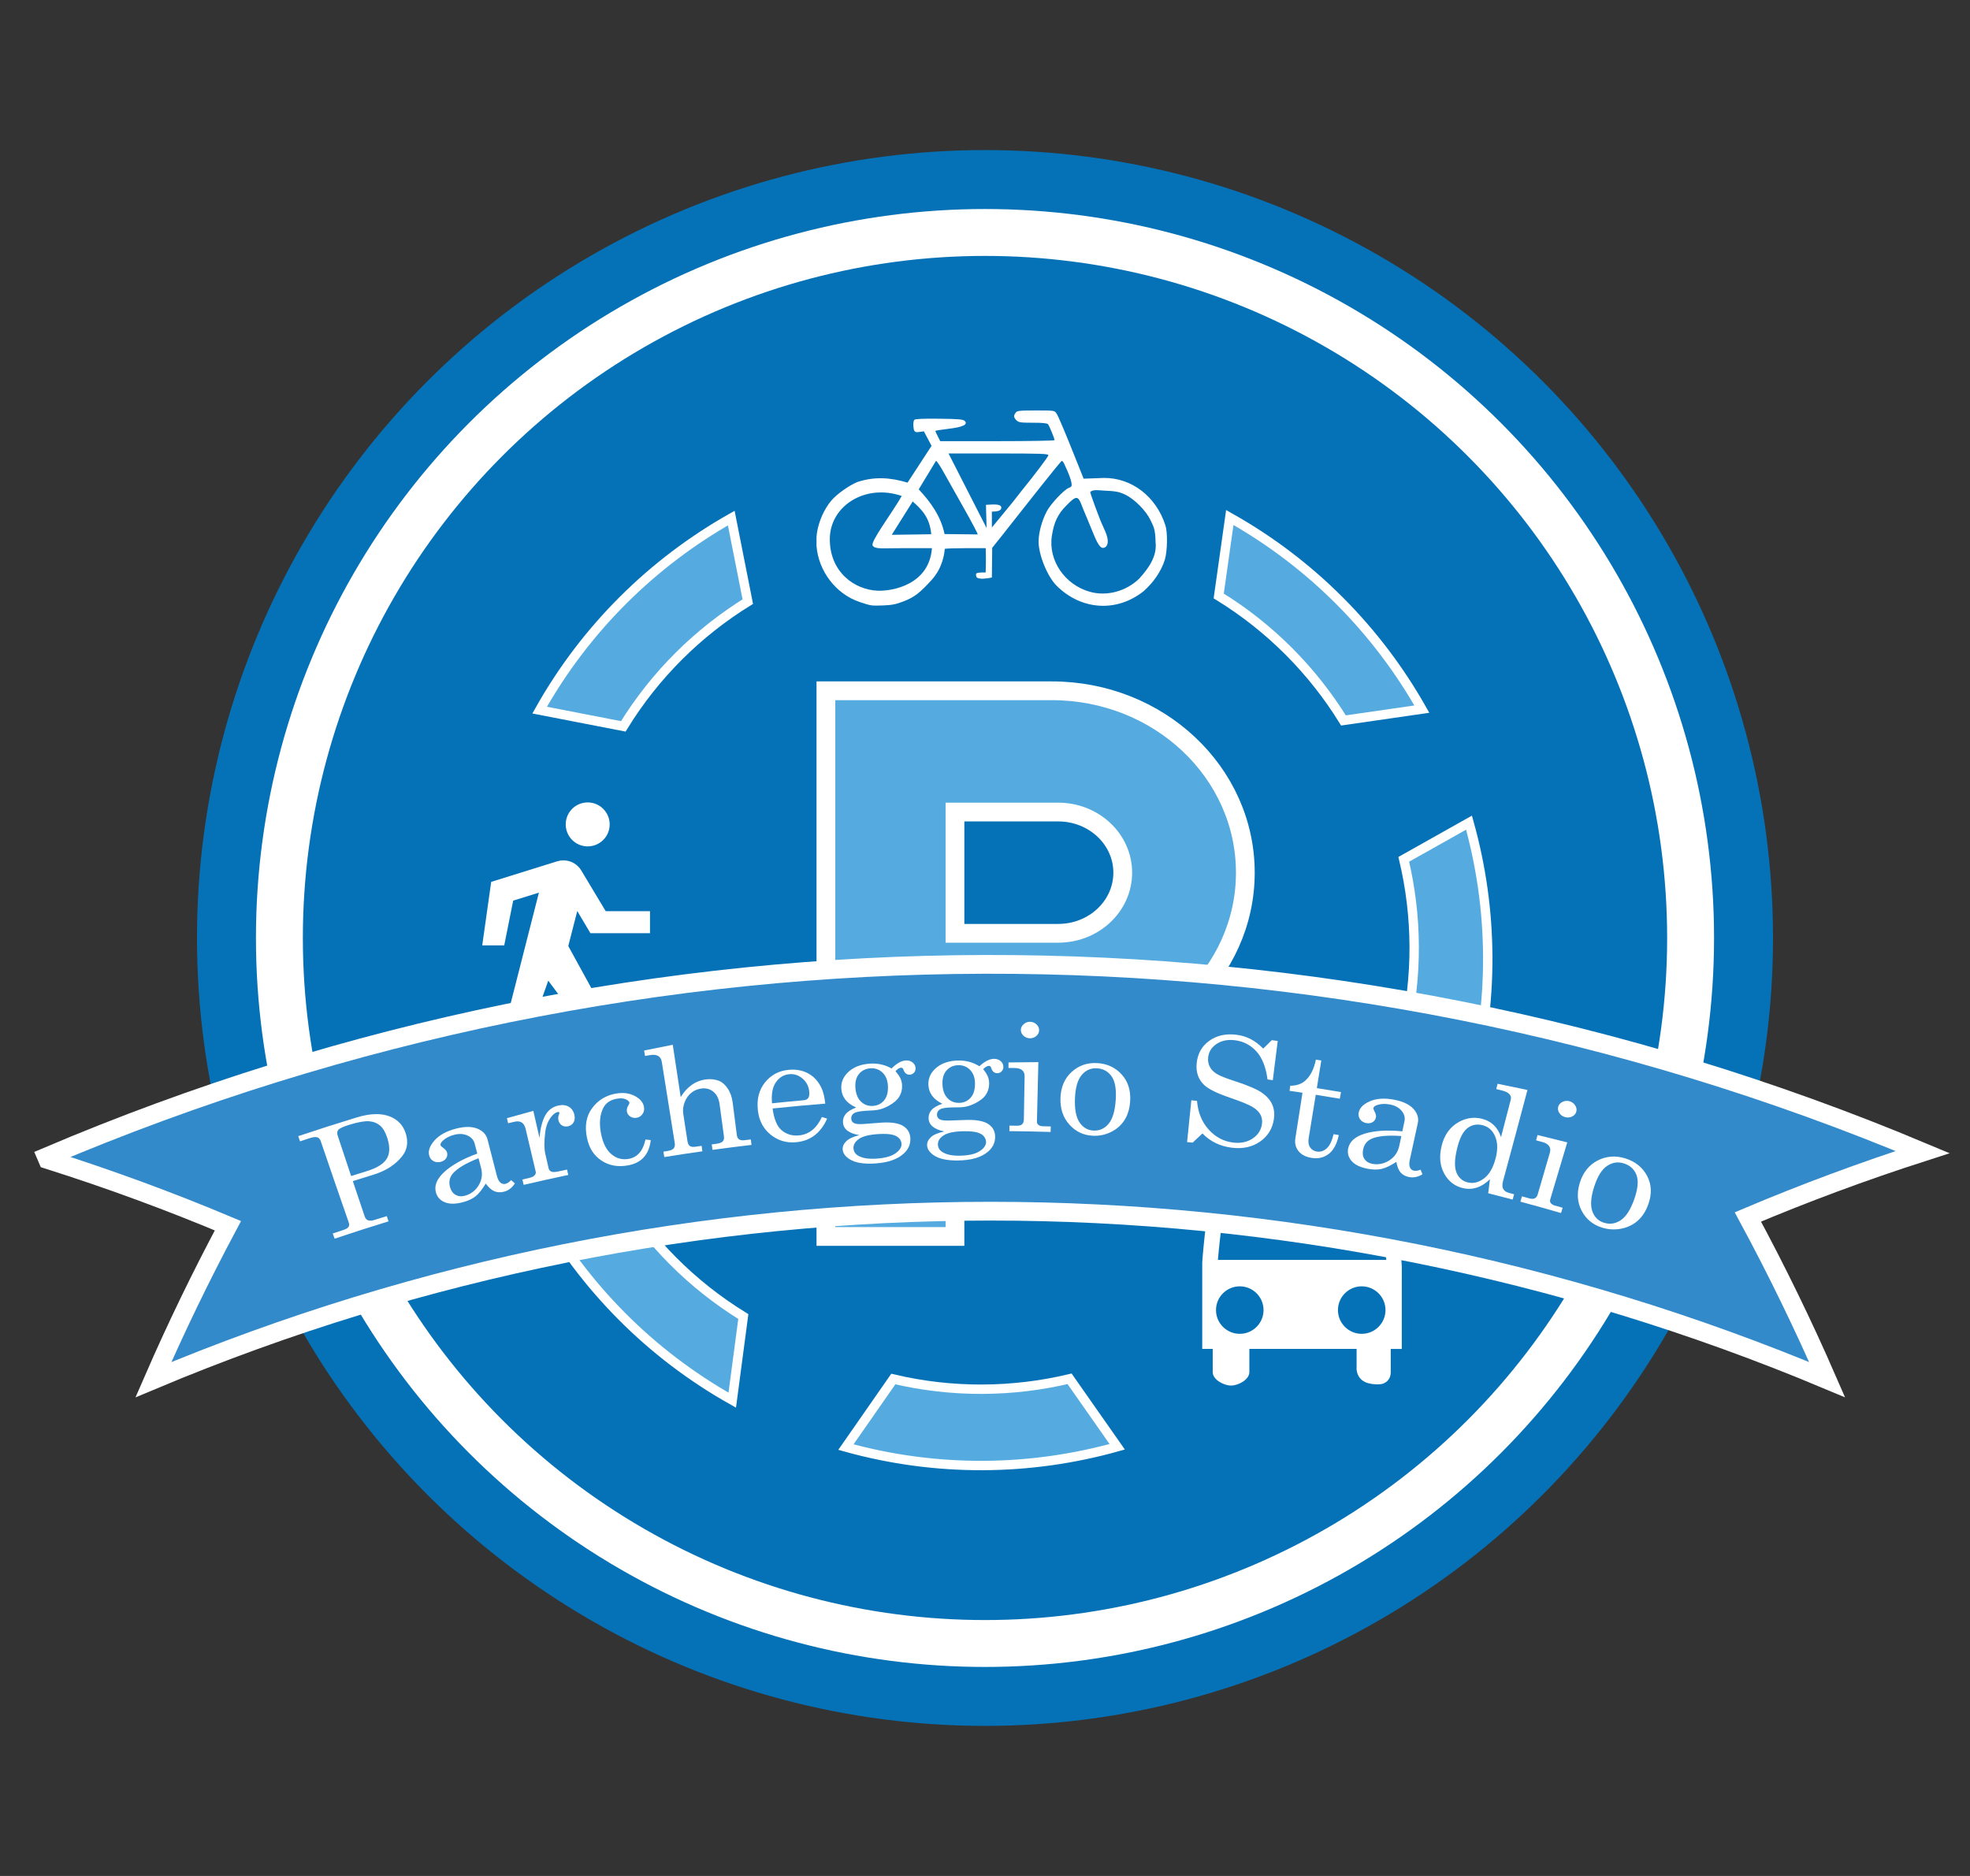 <?xml version="1.0" encoding="utf-8"?>
<!-- Generator: Adobe Illustrator 16.0.4, SVG Export Plug-In . SVG Version: 6.00 Build 0)  -->
<!DOCTYPE svg PUBLIC "-//W3C//DTD SVG 1.1//EN" "http://www.w3.org/Graphics/SVG/1.1/DTD/svg11.dtd">
<svg version="1.1" id="Livello_1" xmlns="http://www.w3.org/2000/svg" xmlns:xlink="http://www.w3.org/1999/xlink" x="0px" y="0px"
	 width="210px" height="200px" viewBox="0 0 210 200" enable-background="new 0 0 210 200" xml:space="preserve">
<rect x="0" y="0" width="210" height="200" fill="#333333" stroke="none"/>
<g>
	<circle fill="#0572B7" cx="105" cy="100" r="84"/>
	<circle fill="#0572B7" stroke="#FFFFFF" stroke-width="5" stroke-miterlimit="10" cx="105" cy="100" r="75.216"/>
	<g>
		<g>
			<path fill="#55ABE0" stroke="#FFFFFF" stroke-miterlimit="10" d="M65.938,127.085l-8.353,1.761
				c4.722,8.347,11.686,15.49,20.472,20.428l1.18-8.916C73.711,136.958,69.212,132.376,65.938,127.085z"/>
			<path fill="#55ABE0" stroke="#FFFFFF" stroke-miterlimit="10" d="M79.714,64.14l-1.762-8.906
				c-8.346,4.721-15.488,11.686-20.427,20.473l8.917,1.732C69.841,71.911,74.423,67.413,79.714,64.14z"/>
			<path fill="#55ABE0" stroke="#FFFFFF" stroke-miterlimit="10" d="M143.212,76.808l8.354-1.207
				c-4.721-8.348-11.685-15.49-20.472-20.428l-1.18,8.363C135.441,66.934,139.94,71.517,143.212,76.808z"/>
			<path fill="#55ABE0" stroke="#FFFFFF" stroke-miterlimit="10" d="M95.226,147.021l-5.052,7.256
				c9.712,2.699,19.685,2.551,28.919-0.033l-5.078-7.247C107.962,148.437,101.541,148.511,95.226,147.021z"/>
			<path fill="#55ABE0" stroke="#FFFFFF" stroke-miterlimit="10" d="M156.595,87.705l-6.955,3.909
				c1.44,6.052,1.514,12.474,0.022,18.789l6.966,6.223C159.328,106.914,159.18,96.938,156.595,87.705z"/>
		</g>
		<path fill="#55ABE0" stroke="#FFFFFF" stroke-width="2" stroke-miterlimit="10" d="M112.116,73.646H88.041v58.177h13.757v-19.393
			h10.318c11.4,0,20.635-8.678,20.635-19.393S123.517,73.646,112.116,73.646z M112.804,99.502h-11.006V86.574h11.006
			c3.799,0,6.879,2.893,6.879,6.464C119.683,96.61,116.603,99.502,112.804,99.502z"/>
		<g>
			<g>
				<path fill="#FFFFFF" d="M62.595,90.234c1.289,0.03,2.367-0.993,2.396-2.288c0.029-1.297-0.999-2.368-2.288-2.398
					c-1.295-0.029-2.367,0.992-2.397,2.289C60.276,89.132,61.3,90.204,62.595,90.234z"/>
			</g>
			<g>
				<path fill="#FFFFFF" d="M62.935,99.487h6.355v-2.343h-4.722l-2.604-4.337c-0.384-0.65-1.093-1.08-1.901-1.08
					c-0.221,0-0.436,0.032-0.638,0.09l-7.064,2.201l-0.955,6.771h2.344l0.955-4.771l2.742-0.854l-5.086,19.948h2.344l3.737-10.56
					l3.034,4.05v6.51h2.343v-8.34l-3.242-5.912l0.958-3.735L62.935,99.487z"/>
			</g>
		</g>
		<path fill="#FFFFFF" d="M124.233,56.017c-0.981-3.08-3.608-5.095-6.572-5.062l-2.148,0.078l-0.68-1.706
			c-1.321-3.311-2.004-4.934-2.213-5.249c-0.208-0.315-0.232-0.319-2.189-0.319c-1.733,0-2.007,0.03-2.155,0.231
			c-0.242,0.317-0.229,0.513,0.074,0.816c0.233,0.232,0.439,0.262,1.756,0.262c1.04,0,1.531,0.05,1.616,0.164
			c0.147,0.195,0.694,1.531,0.694,1.691c0,0.062-2.742,0.11-6.093,0.11h-6.096l-0.259-0.514c-0.146-0.287-0.267-0.546-0.267-0.577
			c0-0.035,0.624-0.131,1.388-0.224c1.555-0.184,2.125-0.458,1.751-0.839c-0.167-0.173-0.635-0.213-2.714-0.238
			c-1.71-0.02-2.562,0.016-2.659,0.116c-0.079,0.079-0.126,0.374-0.103,0.654c0.037,0.45,0.074,0.706,0.49,0.657l0.63-0.081
			l0.819,1.544l-2.559,3.923c-1.824-0.547-3.48-0.671-5.354-0.067c-0.901,0.379-2.179,1.286-2.763,1.971
			c-0.765,0.893-1.365,2.244-1.545,3.479c-0.02,0.137-0.033,0.275-0.043,0.41v0.938c0.193,2.657,2.037,5.144,4.615,5.999
			c1.196,0.401,1.225,0.405,2.476,0.362c0.935-0.032,1.389-0.124,2.2-0.438c1.18-0.459,1.73-0.915,2.962-2.258
			c1.247-1.367,1.377-2.924,1.426-3.339c0.103-0.036,1.123-0.071,2.27-0.071h2.088l0.019,1.05c0.012,0.577-0.029,1.312-0.023,1.439
			c0.01,0.18-0.056,0.076-0.496,0.107c-0.499,0.033-0.562,0.075-0.524,0.327c0.031,0.23,0.142,0.3,0.552,0.331
			c0.28,0.025,0.959-0.083,1.129-0.126l0.035-3.168l0.883-1.1c0.502-0.635,0.959-1.213,1.013-1.283
			c0.057-0.074,0.313-0.398,0.57-0.724c0.255-0.324,1.456-1.843,2.667-3.376c1.211-1.531,2.24-2.787,2.294-2.787
			c0.056,0,0.161,0.135,0.237,0.3c0.47,0.984,0.721,1.642,0.78,2.023c0.063,0.374,0.028,0.444-0.274,0.56
			c-0.519,0.198-1.938,1.702-2.356,2.505c-0.523,1-0.87,2.277-0.87,3.229c0,1.405,0.946,3.726,1.914,4.689
			c2.631,2.631,6.422,2.869,9.286,0.588c1-0.89,1.848-2.055,2.255-3.34C124.445,58.747,124.483,56.794,124.233,56.017z
			 M97.294,53.462c0.921,0.834,1.812,1.658,1.978,3.495l-4.212,0.061L97.294,53.462z M93.595,62.978
			c-2.516-0.084-5.165-2.008-5.138-5.539c0.022-3.49,3.771-5.908,7.668-4.562c-1.025,1.809-3.382,4.9-3.097,5.291
			c0.295,0.407,0.853,0.271,3.5,0.271h2.815C99.057,62.346,95.127,63.026,93.595,62.978z M100.687,56.937
			c-0.381-1.876-1.46-3.381-2.753-4.767l1.842-3.038c0.077,0,0.425,0.516,0.776,1.144c0.353,0.633,1.337,2.385,2.191,3.893
			c0.854,1.506,1.538,2.808,1.477,2.808L100.687,56.937z M108.823,52.424c-0.095,0.111-0.471,0.626-0.87,1.112l-2.219,2.702
			l-0.002-1.694c0.339-0.01,1.027-0.005,1.004-0.437c-0.019-0.435-0.972-0.315-1.633-0.286l0.066,2.474l-4.057-7.95h5.324
			c4.473,0,5.324,0.031,5.324,0.186C111.762,48.672,110.264,50.655,108.823,52.424z M121.434,61.693
			c-1.398,1.352-3.437,1.899-5.23,1.407c-2.697-0.744-4.485-3.369-4.074-5.986c0.229-1.458,0.624-2.285,1.532-3.21
			c1.056-1.08,1.248-1.085,1.639-0.055c0.094,0.252,0.299,0.759,0.455,1.117c0.156,0.361,0.516,1.229,0.8,1.93
			c0.579,1.435,0.91,1.769,1.368,1.353c0.375-0.524,0.045-1.295-0.368-2.189c-0.222-0.404-1.338-3.413-1.338-3.609
			c0.313-0.312,1.038-0.16,1.476-0.146c1.255,0.056,1.587,0.12,2.243,0.425c0.972,0.454,2.231,1.715,2.687,2.693
			c0.301,0.648,0.542,0.9,0.559,2.39C123.36,59.321,122.414,60.616,121.434,61.693z"/>
		<path fill="#FFFFFF" d="M147.798,124.458c-0.936-1.6-2.049-1.948-3.838-2.408c-1.787-0.46-3.591-0.529-5.157-0.529
			s-3.369,0.069-5.157,0.529c-1.787,0.46-2.915,0.809-3.851,2.408c-0.937,1.6-1.637,9.74-1.637,10.16c0,0.422,0,9.192,0,9.192h1.116
			c0,0.559,0,2.46,0,2.48c0,0.787,1.166,1.427,1.953,1.427c0.788,0,1.954-0.64,1.954-1.427c0-0.021,0-1.922,0-2.48h11.432
			c0,0.559-0.002,2.207,0,2.228c0.181,1.427,1.518,1.553,2.305,1.553s1.334-0.513,1.334-1.3c0-0.021,0-1.922,0-2.48h1.176
			c0,0,0.002-8.313,0.002-8.773C149.43,134.578,148.734,126.058,147.798,124.458z M134.856,122.601h8.371v2.233h-8.371V122.601z
			 M132.159,142.202c-1.4,0-2.535-1.134-2.535-2.532s1.135-2.532,2.535-2.532c1.398,0,2.533,1.134,2.533,2.532
			S133.558,142.202,132.159,142.202z M129.825,134.322c0,0,0.587-6.768,1.216-7.396c0.627-0.628,14.896-0.554,15.522,0.075
			c0.63,0.627,1.214,7.321,1.214,7.321H129.825z M145.159,142.202c-1.398,0-2.535-1.134-2.535-2.532s1.137-2.532,2.535-2.532
			c1.396,0,2.533,1.134,2.533,2.532S146.556,142.202,145.159,142.202z"/>
	</g>
	<g>
		<g>
			<path fill="#328ACA" stroke="#FFFFFF" stroke-width="2" stroke-miterlimit="10" d="M194.768,147.089
				c-2.534-5.82-5.349-11.609-8.446-17.346c6.004-2.538,12.219-4.851,18.63-6.916C140.979,95.972,68.834,96.142,4.965,123.337
				c0.04,0.094,0.08,0.188,0.12,0.282c6.617,2.096,13.026,4.457,19.211,7.058c-2.899,5.432-5.546,10.909-7.942,16.414
				C73.411,123.139,137.71,123.138,194.768,147.089L194.768,147.089L194.768,147.089z"/>
		</g>
	</g>
	<g>
		<g>
			<path fill="#FFFFFF" d="M31.789,121.127c2.076-0.695,4.155-1.359,6.237-1.995c1.41-0.429,2.576-0.467,3.483-0.121
				c0.909,0.345,1.492,0.976,1.76,1.881c0.268,0.906,0.136,1.692-0.389,2.359c-0.721,0.921-1.743,1.578-3.082,1.988
				c-0.73,0.223-1.459,0.45-2.188,0.681c0.418,1.252,0.839,2.504,1.262,3.753c0.074,0.218,0.184,0.357,0.329,0.414
				c0.191,0.072,0.414,0.067,0.668-0.013c0.455-0.142,0.909-0.284,1.364-0.422c0.061,0.187,0.122,0.373,0.182,0.559
				c-1.918,0.588-3.833,1.203-5.745,1.846c-0.066-0.184-0.133-0.369-0.2-0.554c0.401-0.135,0.802-0.268,1.203-0.4
				c0.239-0.08,0.399-0.179,0.479-0.302c0.082-0.122,0.096-0.257,0.045-0.407c-1.014-2.912-2.016-5.826-3.007-8.74
				c-0.076-0.222-0.205-0.358-0.386-0.41c-0.182-0.051-0.479-0.008-0.889,0.127c-0.311,0.102-0.622,0.206-0.932,0.31
				C31.919,121.498,31.854,121.312,31.789,121.127z M37.43,125.379c0.556-0.177,1.113-0.351,1.669-0.522
				c1.059-0.326,1.759-0.753,2.106-1.288c0.347-0.536,0.382-1.261,0.103-2.174c-0.196-0.639-0.452-1.099-0.772-1.376
				c-0.319-0.278-0.714-0.438-1.183-0.478c-0.468-0.039-1.181,0.085-2.135,0.38c-0.631,0.194-1.013,0.374-1.146,0.53
				c-0.135,0.157-0.158,0.365-0.073,0.622C36.474,122.509,36.951,123.944,37.43,125.379z"/>
			<path fill="#FFFFFF" d="M54.485,125.811c0.134,0.118,0.268,0.236,0.401,0.354c-0.302,0.475-0.693,0.77-1.176,0.888
				c-0.369,0.09-0.704,0.074-1.005-0.05c-0.302-0.123-0.61-0.396-0.926-0.817c-0.384,0.636-0.746,1.088-1.09,1.358
				c-0.344,0.271-0.789,0.477-1.336,0.623c-0.779,0.208-1.417,0.215-1.914,0.016c-0.498-0.198-0.819-0.54-0.962-1.025
				c-0.214-0.732,0.075-1.47,0.882-2.212c0.808-0.742,1.981-1.398,3.519-1.961c-0.095-0.359-0.189-0.716-0.283-1.075
				c-0.101-0.382-0.358-0.668-0.771-0.854c-0.414-0.185-0.886-0.209-1.413-0.072c-0.488,0.128-0.883,0.33-1.186,0.605
				c-0.214,0.204-0.302,0.369-0.266,0.5c0.021,0.075,0.122,0.175,0.3,0.3c0.218,0.158,0.349,0.313,0.392,0.47
				c0.063,0.226,0.035,0.434-0.086,0.619c-0.121,0.186-0.311,0.315-0.571,0.386c-0.277,0.075-0.532,0.052-0.768-0.066
				c-0.234-0.119-0.391-0.312-0.468-0.578c-0.144-0.498,0.035-1.036,0.544-1.618c0.508-0.581,1.274-1.009,2.292-1.273
				c0.939-0.243,1.705-0.243,2.293-0.002c0.589,0.244,0.95,0.632,1.084,1.157c0.331,1.294,0.664,2.587,0.998,3.881
				c0.089,0.343,0.215,0.582,0.376,0.713c0.163,0.138,0.339,0.184,0.53,0.137C54.089,126.163,54.292,126.029,54.485,125.811z
				 M51.009,123.483c-1.359,0.533-2.272,1.083-2.744,1.636c-0.35,0.416-0.445,0.904-0.287,1.456
				c0.111,0.387,0.309,0.658,0.594,0.817c0.286,0.158,0.606,0.19,0.965,0.095c0.641-0.171,1.134-0.54,1.484-1.111
				c0.349-0.572,0.437-1.198,0.256-1.878C51.188,124.158,51.099,123.821,51.009,123.483z"/>
			<path fill="#FFFFFF" d="M54.035,119.211c0.938-0.265,1.878-0.525,2.818-0.777c0.219,0.963,0.439,1.927,0.66,2.89
				c0.083-1.018,0.285-1.816,0.604-2.397c0.317-0.581,0.797-0.938,1.428-1.07c0.429-0.09,0.797-0.041,1.104,0.144
				c0.307,0.185,0.5,0.479,0.583,0.875c0.067,0.322,0.034,0.587-0.1,0.802c-0.133,0.212-0.328,0.347-0.585,0.399
				c-0.251,0.052-0.469,0.017-0.657-0.104c-0.187-0.121-0.309-0.312-0.365-0.571c-0.036-0.168-0.025-0.334,0.032-0.502
				c0.056-0.149,0.082-0.236,0.075-0.263c-0.017-0.077-0.078-0.104-0.185-0.081c-0.23,0.047-0.466,0.227-0.704,0.532
				c-0.33,0.427-0.536,0.963-0.619,1.605c-0.126,0.999-0.122,1.774,0.005,2.328c0.117,0.511,0.234,1.022,0.353,1.533
				c0.039,0.172,0.136,0.29,0.288,0.353c0.152,0.063,0.387,0.06,0.703-0.008c0.325-0.071,0.65-0.139,0.975-0.208
				c0.042,0.191,0.085,0.382,0.127,0.572c-1.585,0.335-3.168,0.687-4.751,1.057c-0.046-0.189-0.094-0.38-0.14-0.57
				c0.253-0.06,0.507-0.118,0.76-0.177c0.257-0.059,0.439-0.15,0.548-0.274c0.108-0.124,0.147-0.251,0.116-0.383
				c-0.36-1.515-0.717-3.03-1.073-4.545c-0.082-0.347-0.222-0.58-0.422-0.702c-0.201-0.123-0.453-0.15-0.756-0.08
				c-0.231,0.054-0.461,0.105-0.691,0.161C54.122,119.571,54.078,119.392,54.035,119.211z"/>
			<path fill="#FFFFFF" d="M68.807,121.488c0.188,0.019,0.376,0.037,0.563,0.056c-0.176,1.546-0.981,2.438-2.431,2.7
				c-1.063,0.191-1.997,0.027-2.808-0.502c-0.812-0.528-1.334-1.335-1.56-2.428c-0.261-1.265-0.082-2.324,0.545-3.169
				c0.627-0.845,1.467-1.364,2.508-1.551c0.781-0.141,1.461-0.057,2.038,0.246c0.577,0.304,0.904,0.694,0.986,1.173
				c0.049,0.288-0.002,0.541-0.158,0.759c-0.155,0.22-0.36,0.352-0.617,0.395c-0.251,0.044-0.478,0.001-0.68-0.127
				c-0.201-0.129-0.323-0.305-0.364-0.529c-0.041-0.225,0.016-0.457,0.17-0.694c0.072-0.113,0.104-0.198,0.094-0.253
				c-0.026-0.149-0.162-0.272-0.407-0.376c-0.245-0.103-0.558-0.119-0.936-0.052c-0.689,0.125-1.167,0.448-1.435,0.97
				c-0.379,0.753-0.459,1.672-0.247,2.749c0.203,1.027,0.578,1.762,1.121,2.208c0.542,0.446,1.151,0.609,1.829,0.487
				C67.955,123.379,68.546,122.695,68.807,121.488z"/>
			<path fill="#FFFFFF" d="M68.663,111.997c1.017-0.211,2.035-0.414,3.053-0.61c0.279,1.858,0.561,3.72,0.845,5.578
				c0.342-0.557,0.736-0.993,1.181-1.305c0.446-0.313,0.938-0.507,1.478-0.58c0.51-0.07,0.985-0.018,1.423,0.15
				c0.34,0.132,0.65,0.407,0.93,0.818c0.28,0.412,0.456,0.917,0.532,1.516c0.147,1.15,0.294,2.3,0.442,3.45
				c0.029,0.222,0.11,0.376,0.244,0.462c0.134,0.086,0.329,0.113,0.588,0.082c0.22-0.026,0.439-0.052,0.659-0.079
				c0.024,0.194,0.047,0.388,0.071,0.582c-1.387,0.163-2.771,0.34-4.156,0.529c-0.028-0.193-0.055-0.387-0.083-0.581
				c0.154-0.021,0.308-0.042,0.461-0.062c0.351-0.046,0.586-0.134,0.707-0.256c0.121-0.123,0.166-0.292,0.137-0.503
				c-0.155-1.149-0.31-2.297-0.464-3.446c-0.081-0.604-0.303-1.055-0.667-1.351c-0.364-0.295-0.796-0.409-1.293-0.341
				c-0.39,0.055-0.738,0.201-1.042,0.439c-0.306,0.238-0.542,0.569-0.714,0.992c-0.172,0.423-0.223,0.852-0.157,1.284
				c0.147,0.962,0.296,1.925,0.445,2.889c0.04,0.257,0.125,0.432,0.257,0.522c0.132,0.091,0.33,0.118,0.593,0.079
				c0.22-0.032,0.439-0.062,0.659-0.095c0.029,0.193,0.057,0.387,0.085,0.581c-1.354,0.192-2.708,0.398-4.061,0.616
				c-0.033-0.192-0.064-0.385-0.098-0.578c0.153-0.024,0.307-0.05,0.461-0.073c0.312-0.051,0.525-0.143,0.638-0.279
				c0.113-0.137,0.15-0.324,0.111-0.567c-0.464-2.875-0.923-5.751-1.376-8.628c-0.049-0.31-0.175-0.525-0.381-0.648
				c-0.205-0.123-0.48-0.16-0.826-0.103c-0.195,0.03-0.391,0.064-0.587,0.095C68.726,112.382,68.694,112.189,68.663,111.997z"/>
			<path fill="#FFFFFF" d="M87.972,117.66c-1.873,0.149-3.744,0.32-5.615,0.519c0.148,1.105,0.455,1.864,0.917,2.277
				c0.528,0.465,1.156,0.66,1.887,0.593c1.077-0.101,1.888-0.753,2.452-1.964c0.186,0.058,0.372,0.116,0.558,0.175
				c-0.689,1.54-1.776,2.369-3.288,2.514c-1.03,0.099-1.933-0.165-2.718-0.792s-1.248-1.487-1.375-2.584
				c-0.137-1.18,0.106-2.174,0.742-2.979c0.635-0.804,1.482-1.261,2.534-1.361c0.772-0.075,1.458,0.049,2.051,0.362
				c0.593,0.314,1.058,0.802,1.396,1.459C87.75,116.339,87.902,116.934,87.972,117.66z M82.297,117.627
				c1.135-0.121,2.271-0.231,3.406-0.332c0.202-0.019,0.352-0.095,0.453-0.232c0.101-0.138,0.138-0.359,0.11-0.665
				c-0.051-0.571-0.286-1.038-0.71-1.404c-0.423-0.364-0.901-0.523-1.428-0.472c-0.59,0.056-1.066,0.347-1.425,0.871
				C82.344,115.917,82.21,116.661,82.297,117.627z"/>
			<path fill="#FFFFFF" d="M95.044,113.912c0.542-0.551,1.057-0.836,1.534-0.855c0.285-0.012,0.524,0.064,0.718,0.223
				c0.193,0.161,0.294,0.36,0.303,0.6c0.007,0.191-0.051,0.355-0.174,0.486c-0.123,0.133-0.269,0.202-0.438,0.208
				c-0.322,0.013-0.547-0.161-0.676-0.521c-0.052-0.154-0.132-0.229-0.24-0.225c-0.192,0.008-0.398,0.135-0.614,0.378
				c0.257,0.296,0.437,0.556,0.536,0.778s0.155,0.464,0.167,0.724c0.02,0.454-0.082,0.857-0.302,1.213
				c-0.22,0.357-0.595,0.679-1.124,0.971c-0.53,0.29-1.04,0.452-1.535,0.479c-0.303,0.018-0.605,0.035-0.909,0.053
				c-0.645,0.04-1.068,0.129-1.271,0.268c-0.203,0.143-0.294,0.34-0.277,0.59c0.014,0.203,0.111,0.353,0.29,0.451
				c0.179,0.098,0.504,0.131,0.98,0.101c0.681-0.055,1.362-0.106,2.043-0.155c1.033-0.054,1.785,0.076,2.253,0.383
				c0.469,0.305,0.713,0.745,0.735,1.311c0.025,0.625-0.21,1.16-0.702,1.608c-0.686,0.633-1.726,0.983-3.132,1.063
				c-1.163,0.069-2.038-0.08-2.632-0.451c-0.467-0.292-0.718-0.635-0.749-1.036c-0.023-0.307,0.098-0.598,0.368-0.873
				c0.269-0.276,0.739-0.498,1.411-0.667c-0.551-0.09-0.974-0.244-1.266-0.468c-0.293-0.221-0.453-0.513-0.479-0.871
				c-0.025-0.332,0.066-0.63,0.273-0.893c0.207-0.262,0.583-0.502,1.127-0.714c-0.489-0.214-0.867-0.484-1.132-0.813
				c-0.265-0.33-0.415-0.715-0.447-1.163c-0.051-0.707,0.207-1.32,0.781-1.839c0.574-0.52,1.35-0.809,2.322-0.863
				c0.398-0.023,0.785,0.008,1.16,0.094C94.324,113.573,94.689,113.715,95.044,113.912z M93.693,120.903
				c-1.009,0.054-1.722,0.233-2.135,0.525c-0.413,0.293-0.604,0.627-0.578,1.001c0.025,0.354,0.205,0.621,0.539,0.803
				c0.442,0.243,1.052,0.34,1.833,0.296c0.932-0.053,1.626-0.236,2.085-0.554c0.458-0.317,0.681-0.658,0.665-1.023
				c-0.01-0.212-0.093-0.41-0.249-0.587c-0.157-0.178-0.398-0.308-0.727-0.389C94.796,120.894,94.319,120.869,93.693,120.903z
				 M92.8,113.895c-0.505,0.029-0.912,0.225-1.218,0.585c-0.307,0.361-0.439,0.849-0.399,1.462c0.043,0.654,0.24,1.151,0.586,1.493
				c0.346,0.342,0.77,0.498,1.271,0.469c0.501-0.029,0.902-0.226,1.205-0.593c0.303-0.366,0.439-0.878,0.407-1.534
				c-0.031-0.609-0.219-1.082-0.569-1.419C93.733,114.02,93.305,113.865,92.8,113.895z"/>
			<path fill="#FFFFFF" d="M104.405,113.675c0.565-0.529,1.09-0.792,1.568-0.791c0.285,0.001,0.521,0.085,0.708,0.253
				c0.187,0.167,0.279,0.372,0.277,0.611c-0.001,0.193-0.066,0.353-0.194,0.479c-0.128,0.127-0.277,0.189-0.447,0.189
				c-0.322-0.001-0.539-0.184-0.652-0.549c-0.045-0.157-0.122-0.235-0.229-0.235c-0.192,0-0.403,0.118-0.629,0.353
				c0.244,0.307,0.412,0.572,0.501,0.8c0.09,0.227,0.135,0.471,0.135,0.73c0,0.453-0.118,0.853-0.353,1.2s-0.623,0.653-1.164,0.922
				c-0.542,0.269-1.058,0.407-1.553,0.415c-0.303,0.004-0.606,0.01-0.909,0.014c-0.646,0.013-1.071,0.084-1.28,0.215
				c-0.208,0.134-0.309,0.328-0.302,0.578c0.005,0.202,0.096,0.358,0.27,0.462c0.173,0.105,0.498,0.152,0.973,0.143
				c0.682-0.026,1.364-0.05,2.046-0.07c1.033-0.01,1.778,0.151,2.233,0.477s0.68,0.774,0.677,1.341
				c-0.002,0.625-0.261,1.149-0.771,1.577c-0.712,0.605-1.767,0.911-3.173,0.931c-1.164,0.019-2.03-0.165-2.607-0.562
				c-0.454-0.311-0.689-0.665-0.702-1.066c-0.01-0.308,0.124-0.592,0.405-0.855c0.28-0.264,0.759-0.467,1.437-0.607
				c-0.546-0.112-0.96-0.285-1.243-0.52c-0.282-0.234-0.43-0.531-0.44-0.891c-0.01-0.333,0.093-0.627,0.311-0.88
				c0.218-0.252,0.604-0.476,1.156-0.666c-0.479-0.233-0.845-0.519-1.094-0.86c-0.25-0.34-0.383-0.733-0.396-1.181
				c-0.021-0.708,0.262-1.311,0.857-1.805c0.595-0.495,1.381-0.752,2.354-0.765c0.398-0.006,0.783,0.042,1.154,0.142
				C103.699,113.306,104.058,113.462,104.405,113.675z M102.755,120.603c-1.01,0.013-1.729,0.159-2.154,0.436
				c-0.425,0.275-0.63,0.602-0.62,0.976c0.009,0.355,0.177,0.628,0.502,0.824c0.431,0.26,1.035,0.384,1.816,0.372
				c0.932-0.014,1.633-0.166,2.105-0.465c0.472-0.299,0.709-0.63,0.708-0.994c0-0.214-0.075-0.413-0.223-0.597
				c-0.148-0.184-0.384-0.326-0.709-0.419C103.857,120.64,103.381,120.595,102.755,120.603z M102.165,113.563
				c-0.505,0.007-0.92,0.185-1.241,0.533c-0.321,0.348-0.474,0.829-0.46,1.444c0.015,0.656,0.189,1.16,0.521,1.517
				c0.331,0.355,0.747,0.529,1.248,0.521c0.502-0.006,0.91-0.188,1.229-0.542s0.476-0.858,0.471-1.515
				c-0.003-0.61-0.172-1.09-0.506-1.441C103.091,113.729,102.67,113.555,102.165,113.563z"/>
			<path fill="#FFFFFF" d="M107.507,113.269c1.06-0.019,2.121-0.029,3.182-0.033c-0.051,2.098-0.102,4.197-0.153,6.295
				c-0.004,0.173,0.038,0.294,0.124,0.37c0.125,0.107,0.282,0.163,0.476,0.169c0.292,0.007,0.584,0.016,0.875,0.024
				c-0.006,0.196-0.012,0.391-0.018,0.586c-1.464-0.044-2.928-0.075-4.392-0.089c0.002-0.195,0.004-0.391,0.006-0.586
				c0.272,0.002,0.545,0.006,0.818,0.01c0.243,0.003,0.421-0.049,0.536-0.16c0.114-0.11,0.175-0.271,0.179-0.485
				c0.027-1.537,0.055-3.072,0.082-4.609c0.005-0.291-0.081-0.514-0.26-0.665c-0.179-0.152-0.447-0.229-0.804-0.234
				c-0.218-0.002-0.437-0.005-0.655-0.007C107.503,113.659,107.504,113.463,107.507,113.269z M109.809,108.934
				c0.26,0.006,0.489,0.099,0.681,0.28c0.192,0.181,0.286,0.393,0.28,0.632c-0.006,0.235-0.106,0.435-0.299,0.603
				c-0.194,0.167-0.423,0.25-0.688,0.244c-0.264-0.004-0.491-0.097-0.681-0.274c-0.19-0.178-0.284-0.383-0.28-0.618
				c0.003-0.234,0.105-0.438,0.305-0.612C109.326,109.016,109.553,108.929,109.809,108.934z"/>
			<path fill="#FFFFFF" d="M116.938,113.338c1.075,0.054,1.959,0.465,2.639,1.22c0.681,0.758,0.976,1.716,0.894,2.875
				c-0.057,0.799-0.265,1.47-0.622,2.014c-0.357,0.543-0.839,0.958-1.445,1.251c-0.605,0.292-1.244,0.421-1.918,0.386
				c-0.999-0.051-1.826-0.447-2.495-1.193c-0.668-0.746-0.987-1.688-0.946-2.833c0.04-1.151,0.43-2.074,1.178-2.763
				C114.972,113.603,115.88,113.282,116.938,113.338z M116.91,113.892c-0.635-0.032-1.171,0.208-1.602,0.717
				c-0.432,0.51-0.669,1.336-0.718,2.476c-0.049,1.16,0.113,2.017,0.483,2.57c0.37,0.552,0.863,0.845,1.485,0.877
				c0.644,0.033,1.18-0.205,1.612-0.717c0.433-0.513,0.69-1.375,0.768-2.592c0.071-1.129-0.078-1.957-0.452-2.485
				C118.112,114.21,117.585,113.926,116.91,113.892z"/>
			<path fill="#FFFFFF" d="M134.661,111.792c0.302-0.299,0.606-0.599,0.911-0.897c0.211,0.028,0.422,0.057,0.633,0.085
				c-0.174,1.394-0.349,2.787-0.525,4.18c-0.187-0.026-0.374-0.051-0.562-0.076c-0.177-1.328-0.578-2.331-1.201-3.008
				c-0.623-0.678-1.394-1.071-2.306-1.177c-0.762-0.088-1.41,0.049-1.938,0.406c-0.528,0.357-0.822,0.834-0.884,1.424
				c-0.039,0.368,0.018,0.7,0.171,0.997c0.152,0.295,0.399,0.552,0.739,0.764c0.342,0.213,1,0.471,1.972,0.785
				c1.365,0.445,2.306,0.854,2.829,1.21c0.522,0.357,0.89,0.772,1.104,1.24c0.213,0.468,0.277,0.993,0.194,1.57
				c-0.148,1.031-0.646,1.833-1.479,2.413c-0.834,0.578-1.829,0.795-2.995,0.654c-1.253-0.151-2.295-0.654-3.143-1.52
				c-0.351,0.324-0.698,0.65-1.046,0.976c-0.197-0.021-0.395-0.04-0.592-0.059c0.152-1.485,0.302-2.97,0.452-4.454
				c0.202,0.019,0.403,0.039,0.604,0.06c0.108,1.253,0.527,2.272,1.254,3.07c0.727,0.797,1.585,1.253,2.59,1.375
				c0.812,0.099,1.503-0.042,2.08-0.427c0.576-0.385,0.911-0.898,1-1.543c0.051-0.367-0.001-0.701-0.159-1.002
				s-0.436-0.576-0.836-0.818c-0.4-0.244-1.208-0.58-2.426-0.995c-1.339-0.458-2.243-0.895-2.706-1.32
				c-0.649-0.601-0.928-1.385-0.831-2.354c0.101-1.01,0.54-1.804,1.325-2.375c0.786-0.57,1.744-0.795,2.868-0.663
				c0.538,0.062,1.041,0.208,1.505,0.439C133.729,110.979,134.195,111.327,134.661,111.792z"/>
			<path fill="#FFFFFF" d="M140.272,112.97c0.192,0.029,0.384,0.061,0.577,0.09c-0.158,0.982-0.316,1.965-0.475,2.947
				c0.857,0.135,1.715,0.275,2.572,0.421c-0.041,0.237-0.082,0.472-0.123,0.709c-0.854-0.145-1.709-0.285-2.564-0.42
				c-0.25,1.545-0.502,3.091-0.756,4.637c-0.065,0.401-0.014,0.725,0.154,0.97c0.167,0.247,0.408,0.394,0.72,0.445
				c0.374,0.061,0.718-0.049,1.039-0.328c0.32-0.279,0.568-0.788,0.744-1.524c0.186,0.031,0.371,0.063,0.557,0.095
				c-0.206,0.954-0.567,1.624-1.082,2.016c-0.516,0.391-1.115,0.531-1.803,0.42c-0.635-0.101-1.104-0.342-1.41-0.725
				c-0.306-0.382-0.419-0.838-0.336-1.368c0.255-1.619,0.508-3.238,0.759-4.857c-0.46-0.069-0.92-0.138-1.381-0.204
				c0.027-0.181,0.054-0.361,0.081-0.541c0.645-0.006,1.162-0.172,1.551-0.505C139.676,114.751,140.068,113.992,140.272,112.97z"/>
			<path fill="#FFFFFF" d="M151.435,124.702c0.066,0.164,0.132,0.327,0.197,0.492c-0.485,0.296-0.968,0.391-1.453,0.289
				c-0.37-0.078-0.661-0.238-0.874-0.478c-0.213-0.24-0.363-0.618-0.455-1.131c-0.63,0.403-1.156,0.654-1.584,0.749
				c-0.428,0.095-0.917,0.087-1.467-0.017c-0.785-0.148-1.351-0.417-1.702-0.809c-0.35-0.392-0.48-0.836-0.388-1.333
				c0.139-0.748,0.726-1.286,1.773-1.605s2.384-0.404,4.006-0.247c0.076-0.362,0.152-0.724,0.229-1.086
				c0.082-0.387-0.021-0.755-0.306-1.099c-0.287-0.345-0.696-0.569-1.226-0.672c-0.491-0.097-0.932-0.083-1.323,0.034
				c-0.28,0.09-0.433,0.202-0.458,0.335c-0.015,0.077,0.03,0.209,0.133,0.399c0.124,0.235,0.168,0.432,0.138,0.59
				c-0.044,0.23-0.163,0.404-0.353,0.519c-0.191,0.116-0.416,0.149-0.679,0.101c-0.279-0.051-0.495-0.183-0.65-0.389
				c-0.154-0.208-0.207-0.448-0.157-0.719c0.095-0.508,0.493-0.915,1.202-1.22s1.579-0.358,2.602-0.158
				c0.944,0.186,1.628,0.516,2.046,0.985c0.417,0.474,0.566,0.977,0.451,1.507c-0.283,1.304-0.567,2.608-0.853,3.912
				c-0.076,0.348-0.071,0.614,0.013,0.802c0.083,0.193,0.22,0.311,0.412,0.351C150.92,124.847,151.163,124.814,151.435,124.702z
				 M149.382,121.116c-1.449-0.106-2.508-0.005-3.173,0.288c-0.498,0.224-0.8,0.62-0.909,1.183
				c-0.077,0.395-0.024,0.723,0.157,0.988c0.182,0.265,0.452,0.432,0.813,0.5c0.645,0.125,1.25,0.003,1.82-0.357
				c0.569-0.362,0.93-0.887,1.075-1.575C149.238,121.8,149.31,121.458,149.382,121.116z"/>
			<path fill="#FFFFFF" d="M159.642,115.543c1.061,0.212,2.123,0.432,3.185,0.659c-0.855,3.231-1.721,6.461-2.598,9.69
				c-0.103,0.379-0.098,0.667,0.013,0.869c0.112,0.202,0.322,0.342,0.632,0.423c0.176,0.048,0.354,0.092,0.53,0.14
				c-0.053,0.189-0.106,0.376-0.159,0.565c-0.868-0.229-1.736-0.454-2.605-0.674c0.063-0.498,0.126-0.997,0.188-1.495
				c-0.447,0.438-0.913,0.734-1.397,0.891c-0.484,0.157-0.982,0.176-1.499,0.052c-0.869-0.208-1.525-0.717-1.978-1.538
				c-0.452-0.821-0.552-1.789-0.292-2.906c0.281-1.207,0.905-2.086,1.886-2.621c0.769-0.417,1.571-0.528,2.4-0.33
				c0.507,0.122,0.935,0.346,1.278,0.672c0.344,0.327,0.605,0.757,0.782,1.291c0.349-1.336,0.696-2.671,1.041-4.006
				c0.055-0.212,0.005-0.403-0.149-0.573c-0.154-0.171-0.429-0.305-0.824-0.401c-0.192-0.047-0.384-0.094-0.576-0.141
				C159.548,115.922,159.595,115.732,159.642,115.543z M158.019,119.955c-0.607-0.147-1.145-0.035-1.61,0.333
				c-0.467,0.37-0.826,1.087-1.083,2.158c-0.281,1.161-0.3,2.019-0.06,2.577c0.24,0.559,0.635,0.901,1.191,1.035
				c0.594,0.144,1.17,0.004,1.732-0.419c0.561-0.422,0.979-1.14,1.246-2.153c0.252-0.958,0.219-1.772-0.104-2.437
				C159.054,120.463,158.614,120.098,158.019,119.955z"/>
			<path fill="#FFFFFF" d="M163.902,121.007c1.056,0.253,2.111,0.514,3.166,0.783c-0.597,2.016-1.198,4.034-1.805,6.049
				c-0.049,0.166-0.041,0.295,0.025,0.39c0.095,0.136,0.236,0.23,0.427,0.285c0.288,0.082,0.575,0.166,0.863,0.249
				c-0.058,0.188-0.116,0.375-0.174,0.562c-1.442-0.42-2.885-0.824-4.33-1.213c0.054-0.188,0.108-0.377,0.162-0.565
				c0.27,0.072,0.538,0.146,0.808,0.219c0.239,0.065,0.43,0.061,0.573-0.017c0.143-0.077,0.245-0.218,0.305-0.424
				c0.433-1.478,0.863-2.957,1.292-4.436c0.081-0.282,0.054-0.517-0.085-0.71c-0.138-0.192-0.383-0.336-0.736-0.432
				c-0.215-0.059-0.431-0.117-0.647-0.175C163.797,121.384,163.85,121.195,163.902,121.007z M167.308,117.403
				c0.257,0.071,0.459,0.222,0.604,0.445c0.145,0.225,0.183,0.454,0.116,0.683c-0.066,0.226-0.217,0.395-0.454,0.506
				c-0.236,0.113-0.484,0.132-0.746,0.06c-0.261-0.073-0.463-0.22-0.606-0.44c-0.143-0.222-0.182-0.443-0.118-0.67
				c0.064-0.226,0.218-0.396,0.46-0.514C166.808,117.356,167.055,117.333,167.308,117.403z"/>
			<path fill="#FFFFFF" d="M173.263,123.5c1.059,0.332,1.835,0.956,2.316,1.865c0.482,0.909,0.523,1.914,0.135,3.012
				c-0.269,0.758-0.655,1.354-1.156,1.787c-0.502,0.433-1.093,0.71-1.775,0.835c-0.683,0.125-1.354,0.084-2.017-0.124
				c-0.98-0.307-1.698-0.905-2.165-1.797c-0.466-0.894-0.533-1.888-0.191-2.985c0.343-1.103,0.973-1.894,1.897-2.369
				S172.222,123.172,173.263,123.5z M173.089,124.028c-0.625-0.195-1.222-0.102-1.785,0.28c-0.563,0.383-1.017,1.119-1.366,2.209
				c-0.355,1.11-0.421,1.981-0.2,2.61c0.221,0.63,0.635,1.041,1.246,1.231c0.632,0.199,1.229,0.107,1.798-0.276
				c0.568-0.381,1.055-1.151,1.454-2.308c0.37-1.073,0.439-1.913,0.204-2.521C174.206,124.646,173.754,124.236,173.089,124.028z"/>
		</g>
	</g>
</g>
</svg>
